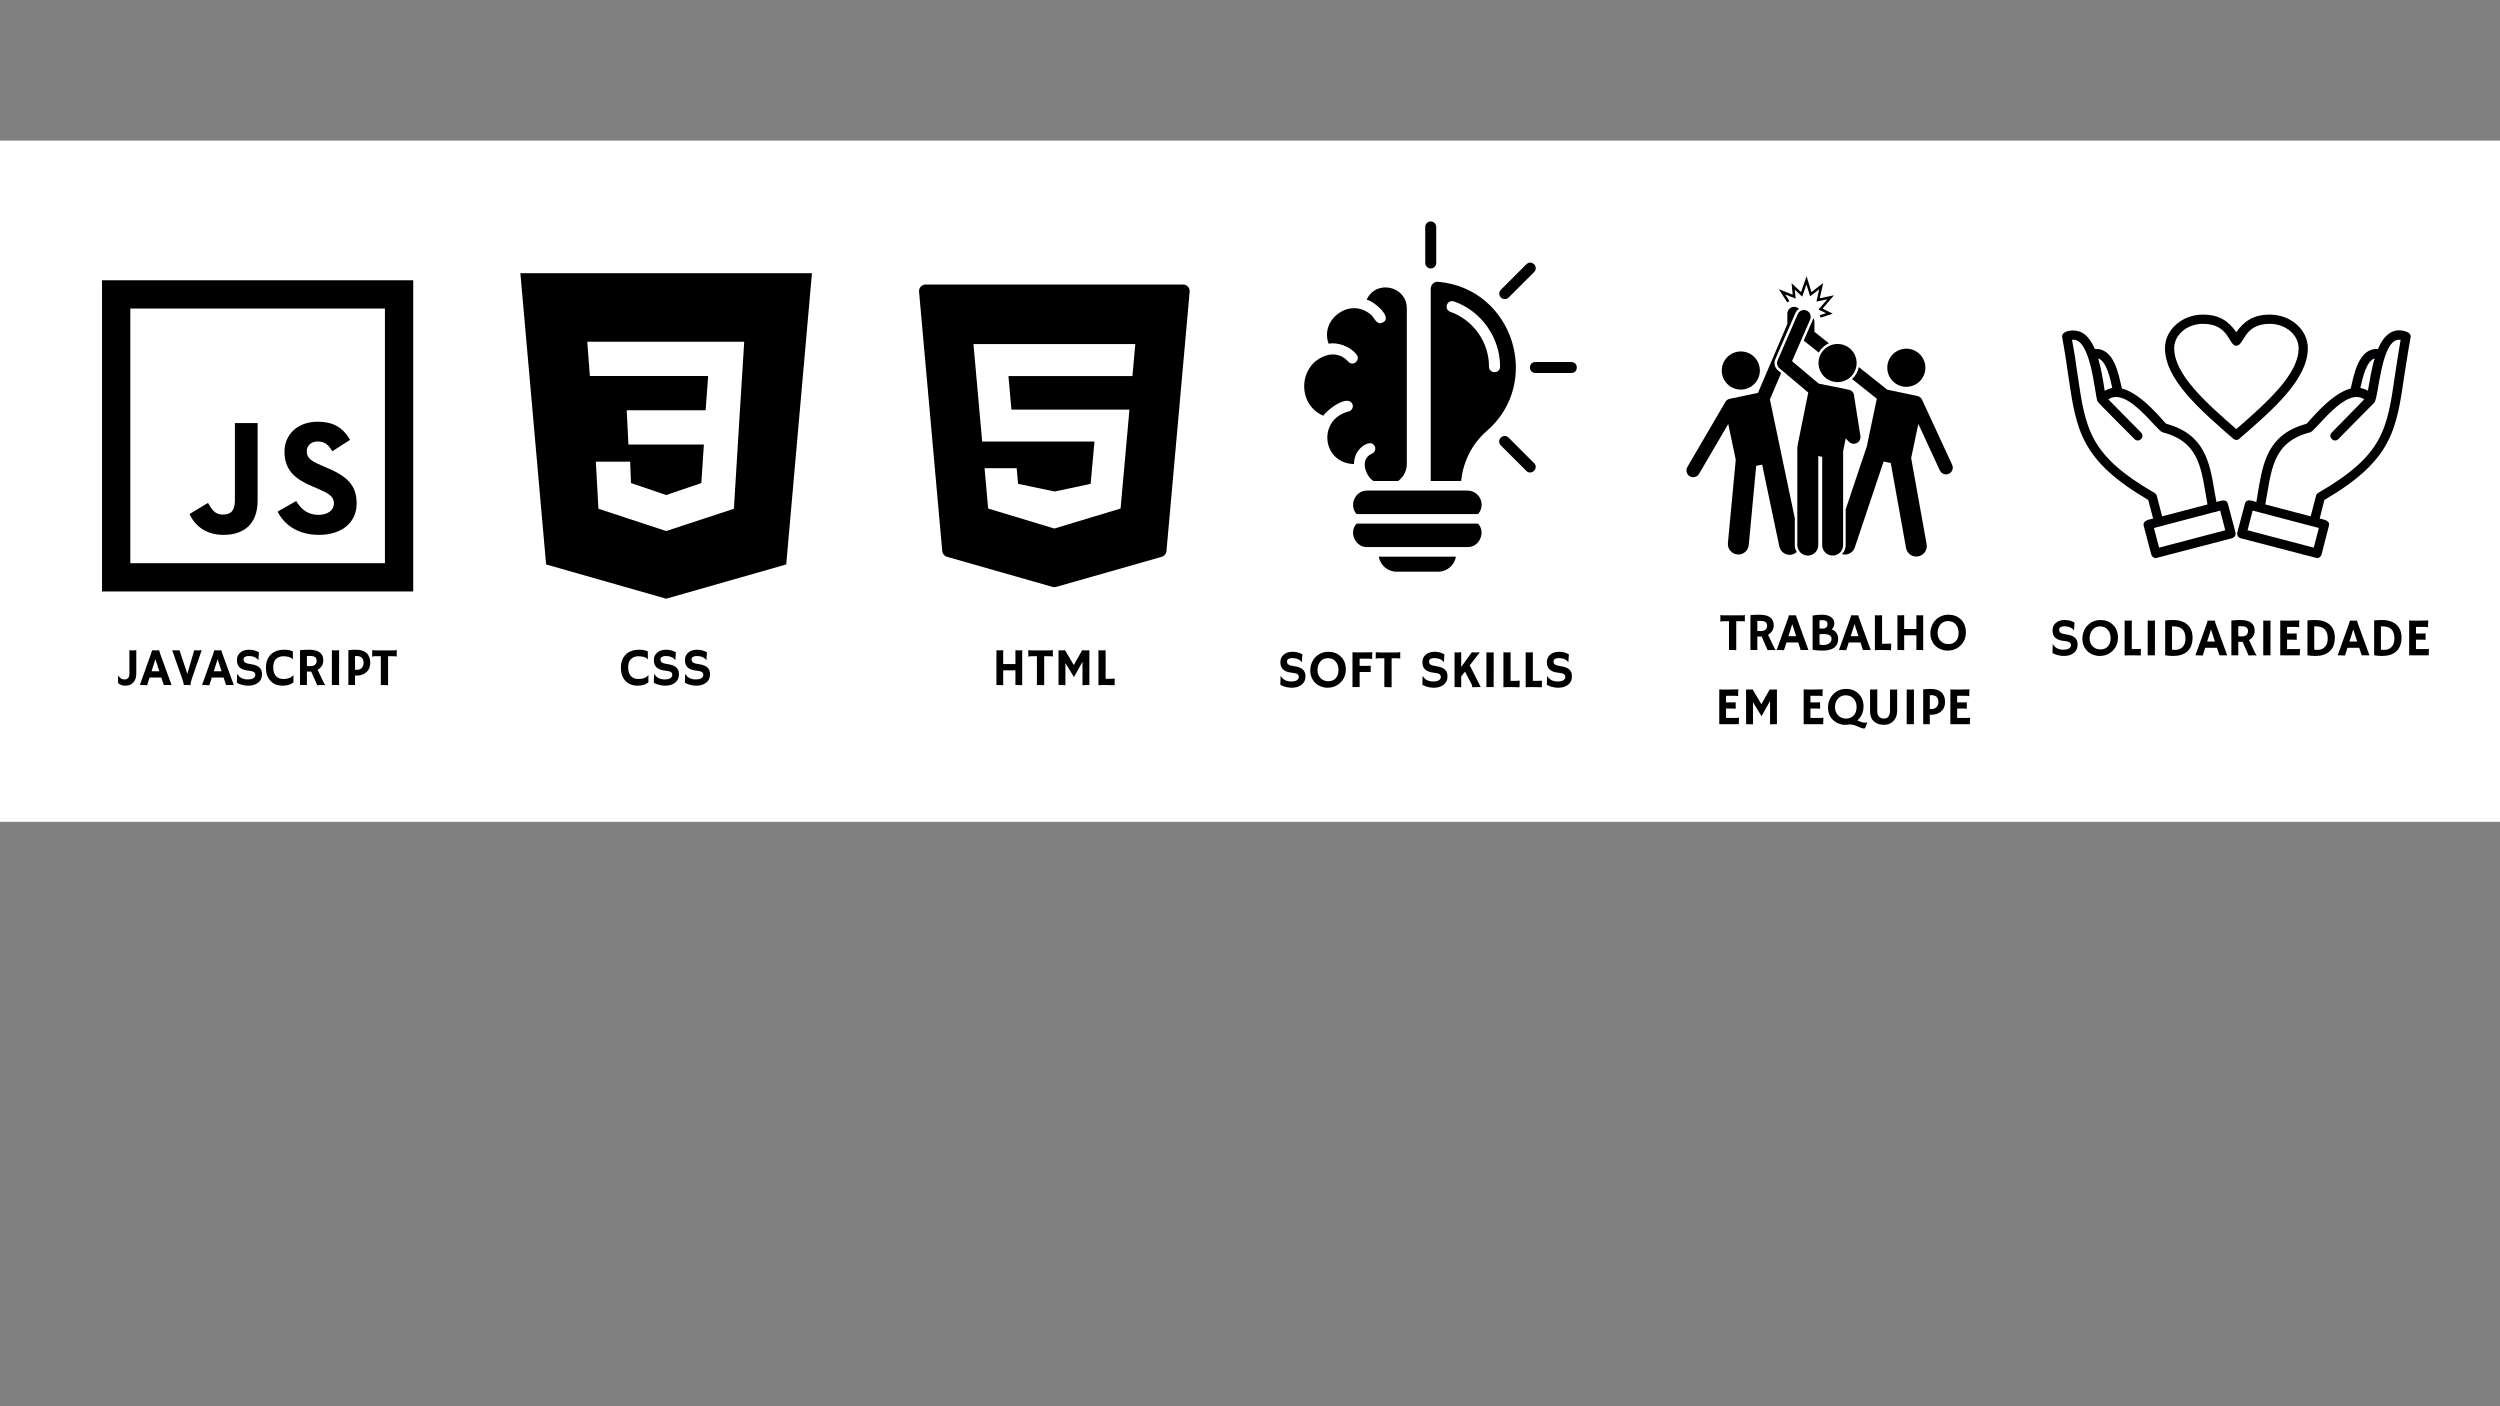 <svg xmlns="http://www.w3.org/2000/svg" xmlns:xlink="http://www.w3.org/1999/xlink" width="1920" zoomAndPan="magnify" viewBox="0 0 1440 810" height="1080" preserveAspectRatio="xMidYMid meet" version="1.0"><rect x="0" y="0" width="1440" height="810" fill="#808080" stroke="none"/><defs><g/><clipPath id="61cc9e4389"><path d="M 0 81 L 1440 81 L 1440 473.352 L 0 473.352 Z M 0 81 " clip-rule="nonzero"/></clipPath><clipPath id="5f4cc6d9fa"><path d="M 751 127.539 L 909 127.539 L 909 329.289 L 751 329.289 Z M 751 127.539 " clip-rule="nonzero"/></clipPath><clipPath id="ac3b3da95c"><path d="M 1024 159.098 L 1057 159.098 L 1057 183 L 1024 183 Z M 1024 159.098 " clip-rule="nonzero"/></clipPath><clipPath id="6e27446170"><path d="M 1187.059 181.215 L 1388.809 181.215 L 1388.809 321.465 L 1187.059 321.465 Z M 1187.059 181.215 " clip-rule="nonzero"/></clipPath><clipPath id="782fa33a72"><path d="M 529.117 163.668 L 685.117 163.668 L 685.117 338.418 L 529.117 338.418 Z M 529.117 163.668 " clip-rule="nonzero"/></clipPath><clipPath id="bdaead1e5a"><path d="M 299.711 157.352 L 467.711 157.352 L 467.711 344.852 L 299.711 344.852 Z M 299.711 157.352 " clip-rule="nonzero"/></clipPath><clipPath id="ebf1a5e7b9"><path d="M 58.762 161.434 L 238.012 161.434 L 238.012 340.684 L 58.762 340.684 Z M 58.762 161.434 " clip-rule="nonzero"/></clipPath></defs><g clip-path="url(#61cc9e4389)"><path fill="#ffffff" d="M 0 81 L 1440.66 81 L 1440.66 473.352 L 0 473.352 Z M 0 81 " fill-opacity="1" fill-rule="nonzero"/></g><g clip-path="url(#5f4cc6d9fa)"><path fill="#000000" d="M 853.426 290.719 C 853.426 292.773 852.676 294.672 851.367 296.098 L 781.395 296.098 C 776.762 291.113 780.602 282.41 787.488 282.566 C 787.488 282.566 845.273 282.566 845.273 282.566 C 849.785 282.566 853.426 286.207 853.426 290.719 Z M 781.395 301.594 C 776.762 306.578 780.602 315.281 787.488 315.125 L 845.273 315.125 C 852.16 315.281 856 306.539 851.328 301.594 Z M 804.387 329.285 L 828.414 329.285 C 833.559 329.285 837.793 325.527 838.625 320.625 L 794.176 320.625 C 795.008 325.527 799.242 329.285 804.387 329.285 Z M 856.355 248.273 C 847.887 255.629 842.699 265.992 841.633 277.07 L 824.098 277.07 L 824.098 166.309 C 824.098 163.973 826.078 162.113 828.414 162.312 C 871.711 166.148 888.613 220.461 856.355 248.273 Z M 864.035 211.246 C 864.152 194.633 853.23 179.047 837.477 173.625 C 835.855 173.031 833.992 173.902 833.438 175.562 C 832.844 177.227 833.676 179.004 835.34 179.598 C 848.559 184.148 857.781 197.242 857.66 211.246 C 857.742 215.398 863.996 215.398 864.035 211.246 Z M 783.492 258.238 C 785.547 256.105 790.219 253.336 791.961 257.25 C 792.594 258.875 791.762 260.73 790.102 261.363 C 782.977 264.609 786.656 274.223 791.09 277.07 L 805.297 277.07 C 808.348 274.855 810.324 271.293 810.324 267.258 L 810.324 177.582 C 810.246 164.645 792.516 160.848 787.211 172.598 C 791.484 173.43 804.109 184.188 795.047 186.207 C 792.039 186.086 791.367 182.09 788.992 180.746 C 777.078 171.332 760.137 184.227 765.285 197.953 C 770.668 196.965 777.75 199.617 781.352 204.164 C 783.133 206.102 781.512 209.465 778.938 209.387 C 778.027 209.387 777.156 208.992 776.523 208.238 C 775.691 207.25 773.832 205.43 770.902 204.598 C 768.848 203.926 765.996 204.086 764.332 204.641 C 747.91 209.426 746.562 232.766 762.234 239.449 C 764.375 236.008 776.879 226.477 779.137 233.16 C 779.57 234.863 778.504 236.602 776.84 236.996 C 758.793 241.469 761.285 266.785 779.887 267.301 C 779.93 264.215 780.918 260.812 783.492 258.238 Z M 866.727 172.281 C 867.559 172.281 868.348 171.965 868.98 171.371 L 883.664 156.695 C 886.555 153.688 882.16 149.297 879.191 152.227 C 879.191 152.227 864.508 166.902 864.508 166.902 C 862.449 168.762 863.996 172.359 866.727 172.281 Z M 905.117 208.516 L 884.379 208.516 C 880.184 208.594 880.223 214.805 884.379 214.844 L 905.117 214.844 C 909.312 214.805 909.273 208.594 905.117 208.516 Z M 868.941 252.07 C 865.934 249.18 861.539 253.574 864.469 256.539 L 879.152 271.215 C 882.121 274.141 886.555 269.672 883.625 266.746 C 883.625 266.707 868.941 252.07 868.941 252.07 Z M 824.098 154.637 C 825.84 154.637 827.266 153.215 827.266 151.473 L 827.266 130.707 C 827.266 128.965 825.84 127.539 824.098 127.539 C 822.355 127.539 820.934 128.965 820.934 130.707 L 820.934 151.434 C 820.934 153.215 822.355 154.637 824.098 154.637 Z M 824.098 154.637 " fill-opacity="1" fill-rule="nonzero"/></g><path fill="#000000" d="M 1013.672 213 C 1013.699 213.719 1013.656 214.438 1013.543 215.148 C 1013.43 215.859 1013.25 216.555 1013 217.23 C 1012.75 217.91 1012.438 218.555 1012.059 219.168 C 1011.68 219.785 1011.246 220.355 1010.758 220.887 C 1010.27 221.414 1009.73 221.891 1009.148 222.312 C 1008.566 222.738 1007.945 223.102 1007.293 223.402 C 1006.637 223.703 1005.961 223.938 1005.258 224.105 C 1004.559 224.273 1003.848 224.371 1003.129 224.398 C 1002.406 224.426 1001.691 224.383 1000.98 224.27 C 1000.27 224.156 999.574 223.973 998.898 223.723 C 998.223 223.473 997.578 223.156 996.965 222.781 C 996.352 222.402 995.781 221.969 995.25 221.477 C 994.723 220.988 994.246 220.449 993.824 219.867 C 993.402 219.281 993.039 218.664 992.738 218.008 C 992.438 217.352 992.203 216.672 992.035 215.973 C 991.867 215.27 991.77 214.559 991.742 213.84 C 991.715 213.117 991.758 212.398 991.871 211.688 C 991.984 210.977 992.168 210.281 992.418 209.605 C 992.668 208.93 992.98 208.281 993.359 207.668 C 993.734 207.055 994.168 206.48 994.66 205.953 C 995.148 205.422 995.684 204.945 996.27 204.523 C 996.852 204.098 997.469 203.738 998.125 203.434 C 998.781 203.133 999.457 202.898 1000.16 202.73 C 1000.859 202.562 1001.57 202.465 1002.289 202.438 C 1003.008 202.41 1003.727 202.453 1004.438 202.566 C 1005.148 202.684 1005.84 202.863 1006.516 203.113 C 1007.191 203.363 1007.84 203.68 1008.453 204.055 C 1009.066 204.434 1009.637 204.867 1010.164 205.359 C 1010.695 205.848 1011.168 206.387 1011.594 206.969 C 1012.016 207.555 1012.379 208.172 1012.68 208.828 C 1012.98 209.484 1013.215 210.164 1013.383 210.863 C 1013.547 211.566 1013.645 212.277 1013.672 213 Z M 1013.672 213 " fill-opacity="1" fill-rule="nonzero"/><path fill="#000000" d="M 1033.797 298.477 L 1026.102 261.816 C 1026.086 261.691 1026.066 261.562 1026.039 261.438 L 1019.457 230.078 L 1025.945 214.871 L 1024.023 213.254 C 1022.219 211.734 1021.613 209.16 1022.555 206.996 L 1034.152 180.332 C 1034.594 179.324 1035.316 178.5 1036.211 177.938 C 1035.5 177.203 1034.508 176.742 1033.406 176.742 C 1031.25 176.742 1029.504 178.492 1029.504 180.648 L 1029.504 186.652 L 1012.59 226.285 L 996.277 229.719 C 995.062 229.973 994.117 230.785 993.633 231.828 L 971.922 268.992 C 970.832 270.855 971.457 273.25 973.316 274.34 C 973.938 274.699 974.613 274.875 975.285 274.875 C 976.625 274.875 977.93 274.18 978.656 272.938 L 995.461 244.176 L 999.789 264.789 L 995.277 312.793 C 994.965 316.113 997.402 319.055 1000.719 319.367 C 1004.031 319.68 1006.973 317.242 1007.285 313.922 L 1011.566 268.34 L 1014.996 267.617 L 1024.898 314.789 C 1025.586 318.051 1028.781 320.141 1032.039 319.453 C 1033.172 319.215 1034.156 318.668 1034.938 317.926 C 1034.219 316.777 1033.797 315.422 1033.797 313.965 Z M 1033.797 298.477 " fill-opacity="1" fill-rule="nonzero"/><path fill="#000000" d="M 1038.953 196.203 L 1047.59 203.066 C 1048.914 200.699 1050.969 198.824 1053.426 197.73 L 1045.121 191.129 L 1045.121 185.488 C 1045.121 184.637 1044.844 183.848 1044.383 183.207 C 1044.316 183.684 1044.191 184.16 1043.992 184.621 Z M 1038.953 196.203 " fill-opacity="1" fill-rule="nonzero"/><path fill="#000000" d="M 1108.332 207.98 C 1108.582 208.656 1108.766 209.352 1108.879 210.062 C 1108.996 210.773 1109.039 211.492 1109.012 212.211 C 1108.988 212.934 1108.891 213.645 1108.727 214.348 C 1108.559 215.047 1108.324 215.727 1108.027 216.383 C 1107.727 217.039 1107.367 217.66 1106.945 218.246 C 1106.523 218.828 1106.047 219.367 1105.52 219.859 C 1104.992 220.352 1104.422 220.785 1103.809 221.164 C 1103.195 221.543 1102.551 221.859 1101.875 222.109 C 1101.199 222.363 1100.508 222.543 1099.797 222.66 C 1099.086 222.773 1098.371 222.82 1097.648 222.793 C 1096.93 222.766 1096.219 222.672 1095.52 222.504 C 1094.816 222.336 1094.137 222.105 1093.484 221.805 C 1092.828 221.504 1092.207 221.145 1091.625 220.723 C 1091.039 220.297 1090.504 219.824 1090.012 219.293 C 1089.52 218.766 1089.086 218.195 1088.707 217.582 C 1088.332 216.969 1088.016 216.32 1087.766 215.645 C 1087.512 214.969 1087.328 214.277 1087.215 213.562 C 1087.102 212.852 1087.055 212.137 1087.082 211.414 C 1087.109 210.691 1087.203 209.98 1087.371 209.281 C 1087.535 208.578 1087.77 207.898 1088.07 207.242 C 1088.367 206.586 1088.73 205.965 1089.152 205.383 C 1089.574 204.797 1090.047 204.258 1090.574 203.766 C 1091.102 203.277 1091.672 202.84 1092.285 202.461 C 1092.898 202.082 1093.543 201.77 1094.219 201.516 C 1094.895 201.266 1095.59 201.082 1096.301 200.965 C 1097.012 200.852 1097.727 200.809 1098.445 200.832 C 1099.168 200.859 1099.875 200.957 1100.578 201.121 C 1101.277 201.289 1101.957 201.52 1102.613 201.82 C 1103.266 202.121 1103.887 202.484 1104.473 202.906 C 1105.055 203.328 1105.594 203.805 1106.082 204.332 C 1106.574 204.859 1107.008 205.43 1107.387 206.043 C 1107.766 206.66 1108.078 207.305 1108.332 207.98 Z M 1108.332 207.98 " fill-opacity="1" fill-rule="nonzero"/><path fill="#000000" d="M 1089.082 266.719 L 1097.871 315.617 C 1098.461 318.902 1101.598 321.082 1104.871 320.492 C 1108.148 319.898 1110.328 316.762 1109.738 313.48 L 1100.824 263.871 L 1104.957 244.176 L 1117.355 270.996 C 1118.016 272.422 1119.426 273.262 1120.898 273.262 C 1121.449 273.262 1122.004 273.145 1122.535 272.898 C 1124.492 271.992 1125.344 269.672 1124.438 267.711 L 1107.234 230.504 C 1106.801 229.328 1105.793 228.395 1104.48 228.117 L 1087.035 224.445 L 1070.664 211.434 C 1070.652 211.484 1070.645 211.535 1070.637 211.586 C 1070.094 214.258 1068.703 216.586 1066.785 218.324 L 1081.051 229.664 L 1075.289 257.098 L 1063.102 293.43 L 1063.102 313.965 C 1063.102 315.984 1062.301 317.816 1061 319.168 C 1061.562 319.336 1062.133 319.422 1062.695 319.422 C 1065.191 319.422 1067.52 317.84 1068.359 315.34 L 1084.957 265.848 Z M 1089.082 266.719 " fill-opacity="1" fill-rule="nonzero"/><path fill="#000000" d="M 1061.641 259.879 L 1063.133 252.496 L 1064.887 254.383 C 1065.645 255.195 1066.684 255.629 1067.746 255.629 C 1068.324 255.629 1068.906 255.5 1069.449 255.234 C 1070.996 254.48 1071.863 252.809 1071.598 251.109 L 1067.973 228.188 C 1067.977 226.422 1066.742 224.844 1064.953 224.48 L 1047.566 220.957 L 1032.215 208.031 L 1042.648 184.039 C 1043.508 182.059 1042.605 179.758 1040.629 178.895 C 1038.656 178.035 1036.355 178.938 1035.496 180.918 L 1023.898 207.582 C 1023.207 209.168 1023.641 211.02 1024.965 212.133 L 1041.555 226.102 L 1035.426 256.422 C 1035.387 256.605 1035.367 256.785 1035.359 256.969 C 1035.297 257.312 1035.262 257.668 1035.262 258.027 L 1035.262 313.965 C 1035.262 317.301 1037.961 320.004 1041.289 320.004 C 1044.621 320.004 1047.32 317.301 1047.32 313.965 L 1047.32 262.684 L 1049.582 263.141 L 1049.582 313.965 C 1049.582 317.301 1052.281 320.004 1055.609 320.004 C 1058.941 320.004 1061.641 317.301 1061.641 313.965 Z M 1061.641 259.879 " fill-opacity="1" fill-rule="nonzero"/><path fill="#000000" d="M 1069.203 211.293 C 1070.402 205.344 1066.566 199.547 1060.625 198.344 C 1054.684 197.141 1048.895 200.984 1047.691 206.934 C 1046.488 212.879 1050.328 218.676 1056.27 219.883 C 1062.211 221.086 1068 217.242 1069.203 211.293 Z M 1069.203 211.293 " fill-opacity="1" fill-rule="nonzero"/><g clip-path="url(#ac3b3da95c)"><path fill="#000000" d="M 1048.199 171.809 L 1050.16 163.027 L 1043.383 168.223 L 1040.586 159.109 L 1037.422 168.246 L 1031.945 163.098 L 1032.598 169.762 L 1024.586 166.539 L 1029.457 174.199 L 1030.691 173.41 L 1028.266 169.598 L 1034.289 172.02 L 1033.781 166.832 L 1038.066 170.859 L 1040.504 163.824 L 1042.605 170.664 L 1047.852 166.641 L 1046.273 173.707 L 1052.488 172.402 L 1047.496 178.27 L 1051.793 180.398 L 1048.195 181.57 L 1048.648 182.965 L 1055.66 180.684 L 1049.828 177.789 L 1056.375 170.09 Z M 1048.199 171.809 " fill-opacity="1" fill-rule="nonzero"/></g><g clip-path="url(#6e27446170)"><path fill="#000002" d="M 1334.605 321.465 L 1290.582 310.023 C 1289.172 309.551 1288.348 308.133 1288.699 306.719 L 1293.055 290.207 C 1293.879 286.902 1297.527 288.555 1299.645 289.145 C 1300 287.258 1300.352 285.367 1300.59 283.48 C 1303.531 266.262 1306.238 250.102 1328.602 244.086 C 1329.66 243.375 1342.609 226.508 1354.027 223.797 C 1355.91 215.539 1358.617 200.324 1369.684 201.031 C 1372.98 193.246 1378.512 187.82 1386.867 191.359 C 1388.047 191.949 1388.754 193.129 1388.516 194.309 C 1386.988 202.562 1385.926 209.879 1384.867 216.484 C 1380.277 247.859 1377.805 265.199 1338.844 287.965 L 1336.137 298.699 C 1338.492 299.289 1342.375 299.758 1341.434 302.945 L 1337.195 319.457 C 1336.844 320.637 1335.781 321.465 1334.605 321.465 Z M 1288.109 253.402 C 1287.523 253.402 1286.934 253.168 1286.344 252.695 C 1267.039 235.945 1247.031 218.488 1247.031 200.559 C 1247.031 189.941 1256.801 181.215 1268.926 181.215 C 1278.457 181.215 1283.754 185.105 1288.109 191.359 C 1292.465 185.105 1297.879 181.215 1307.414 181.215 C 1319.539 181.215 1329.309 189.941 1329.309 200.559 C 1329.309 218.488 1309.297 235.945 1289.875 252.695 C 1289.406 253.168 1288.816 253.402 1288.109 253.402 Z M 1268.926 186.523 C 1259.742 186.523 1252.328 192.891 1252.328 200.559 C 1252.328 215.539 1270.219 231.582 1288.109 247.152 C 1306.004 231.582 1324.012 215.539 1324.012 200.559 C 1324.012 192.891 1316.48 186.523 1307.414 186.523 C 1292.113 186.523 1292.82 199.145 1288.109 199.145 C 1283.52 199.145 1284.227 186.523 1268.926 186.523 Z M 1240.203 298.699 L 1237.379 287.965 C 1198.535 265.199 1195.945 247.859 1191.355 216.484 C 1190.41 209.879 1189.352 202.562 1187.824 194.309 C 1187.117 190.297 1195.121 189.234 1199.242 191.594 C 1202.418 193.363 1204.773 196.785 1206.656 201.031 C 1217.719 200.324 1220.309 215.539 1222.195 223.797 C 1233.73 226.508 1246.559 243.375 1247.738 244.086 C 1269.984 250.102 1272.809 266.262 1275.633 283.48 C 1275.988 285.367 1276.34 287.258 1276.691 289.145 C 1278.93 288.555 1282.461 287.02 1283.285 290.207 L 1287.641 306.719 C 1287.992 308.133 1287.168 309.551 1285.641 310.023 L 1241.734 321.465 C 1240.555 321.465 1239.496 320.637 1239.145 319.457 L 1234.789 302.945 C 1233.965 299.641 1238.086 299.289 1240.203 298.699 Z M 1208.539 206.457 C 1210.422 212.707 1211.363 219.078 1212.305 225.094 C 1213.719 224.27 1215.133 223.797 1216.66 223.441 C 1215.484 218.016 1213.367 207.988 1208.539 206.457 Z M 1275.398 295.043 C 1275.281 295.043 1275.281 295.043 1275.164 295.043 L 1240.676 304.125 L 1243.617 315.449 L 1281.754 305.422 L 1278.812 294.098 Z M 1271.516 290.559 C 1267.984 271.566 1267.863 254.699 1245.734 249.039 C 1242.203 248.211 1225.254 222.5 1214.426 230.047 L 1233.258 249.156 C 1235.73 251.633 1231.965 255.406 1229.492 252.93 C 1227.137 250.453 1208.656 232.172 1208.188 231.227 C 1206.539 227.688 1204.539 194.07 1193.473 195.723 C 1194.887 203.035 1195.828 209.758 1196.652 215.656 C 1201.359 247.621 1203.477 262.133 1241.027 283.953 C 1241.734 284.309 1242.086 284.898 1242.32 285.605 L 1245.383 297.402 Z M 1304.824 290.559 L 1330.957 297.402 L 1334.016 285.605 C 1334.137 284.898 1334.605 284.309 1335.195 283.953 C 1372.863 262.133 1374.98 247.621 1379.57 215.656 C 1380.512 209.758 1381.453 203.035 1382.75 195.723 C 1371.332 193.953 1370.273 229.223 1367.566 231.934 L 1346.848 252.93 C 1344.375 255.406 1340.609 251.633 1343.082 249.156 L 1361.797 230.047 C 1351.086 222.5 1334.016 248.211 1330.605 249.039 C 1308.355 254.699 1308.355 271.688 1304.824 290.559 Z M 1359.559 223.441 C 1361.09 223.797 1362.621 224.27 1363.914 225.094 C 1364.977 219.195 1365.918 212.59 1367.801 206.457 C 1362.855 207.988 1360.855 218.016 1359.559 223.441 Z M 1294.586 305.422 L 1332.723 315.449 L 1335.664 304.125 L 1297.527 294.098 Z M 1294.586 305.422 " fill-opacity="1" fill-rule="evenodd"/></g><g clip-path="url(#782fa33a72)"><path fill="#000000" d="M 684.258 165.121 C 683.539 164.336 682.523 163.887 681.457 163.887 L 533.156 163.887 C 532.09 163.887 531.074 164.336 530.355 165.121 C 529.633 165.906 529.281 166.957 529.375 168.016 L 542.734 317.418 C 542.875 318.98 543.965 320.293 545.477 320.727 L 606.25 338.055 C 606.586 338.148 606.934 338.199 607.289 338.199 C 607.641 338.199 607.992 338.148 608.328 338.055 L 669.148 320.727 C 670.66 320.293 671.75 318.98 671.891 317.418 L 685.242 168.016 C 685.332 166.953 684.977 165.906 684.258 165.121 Z M 652.273 216.633 L 580.875 216.633 L 582.57 235.922 L 650.555 235.922 L 645.457 292.914 L 607.285 304.438 L 606.91 304.324 L 569.172 292.91 L 567.117 269.68 L 585.598 269.68 L 586.41 278.699 L 607.496 283.109 L 628.211 278.691 L 630.414 254.305 L 565.727 254.305 L 560.711 198.199 L 653.93 198.199 Z M 652.273 216.633 " fill-opacity="1" fill-rule="nonzero"/></g><g clip-path="url(#bdaead1e5a)"><path fill="#000000" d="M 467.684 157.352 L 452.867 325.117 L 383.711 344.852 L 314.555 325.117 L 299.734 157.352 Z M 343.207 265.906 L 362.965 265.906 L 363.449 278.242 L 383.711 285.141 L 403.969 278.242 L 405.438 256.035 L 361.98 256.035 L 360.98 236.301 L 406.441 236.301 L 407.906 216.562 L 339.754 216.562 L 338.266 196.824 L 428.668 196.824 L 426.199 236.301 L 422.727 293.043 L 383.711 305.879 L 344.691 293.043 Z M 343.207 265.906 " fill-opacity="1" fill-rule="evenodd"/></g><g clip-path="url(#ebf1a5e7b9)"><path fill="#000000" d="M 58.762 161.434 L 58.762 340.684 L 238.012 340.684 L 238.012 161.434 Z M 75.059 177.727 L 221.715 177.727 L 221.715 324.387 L 75.059 324.387 Z M 182.969 242.91 C 171.355 242.91 163.855 250.34 163.855 260.176 C 163.855 270.855 170.117 275.965 179.562 279.988 L 182.824 281.387 C 188.789 284.02 192.34 285.555 192.34 290.047 C 192.34 293.832 188.863 296.555 183.445 296.555 C 177.023 296.555 173.371 293.152 170.586 288.582 L 159.91 294.691 C 163.695 302.277 171.59 308.09 183.746 308.09 C 196.133 308.09 205.422 301.668 205.422 289.902 C 205.422 278.91 199.148 274.027 187.996 269.309 L 184.75 267.91 C 179.102 265.434 176.695 263.809 176.695 259.938 C 176.695 256.758 179.098 254.289 182.969 254.289 C 186.766 254.289 189.152 255.91 191.402 259.938 L 201.633 253.363 C 197.301 245.777 191.328 242.91 182.969 242.91 Z M 135.305 243.688 L 135.305 288.199 C 135.305 294.699 132.516 296.395 128.258 296.395 C 123.766 296.395 121.836 293.305 119.82 289.664 L 109.145 296.094 C 112.238 302.676 118.344 308.09 128.797 308.09 C 140.406 308.09 148.387 301.891 148.387 288.344 L 148.387 243.688 Z M 135.305 243.688 " fill-opacity="1" fill-rule="nonzero"/></g><g fill="#000000" fill-opacity="1"><g transform="translate(990.296, 374.381)"><g><path d="M 9.781 0.094 C 9.301 0.031 8.066 0 6.078 0 L 5.594 0 L 5.594 -16.578 L 2.625 -16.578 C 1.738 -16.578 1.219 -16.531 1.062 -16.438 C 0.906 -16.352 0.781 -16.273 0.688 -16.203 L 0.641 -16.219 L 0.641 -20.062 L 0.688 -20.109 C 1.02 -19.992 1.91 -19.938 3.359 -19.938 L 12.766 -19.938 C 13.641 -19.938 14.156 -19.977 14.312 -20.062 C 14.477 -20.156 14.602 -20.238 14.688 -20.312 L 14.734 -20.297 L 14.734 -16.469 L 14.688 -16.422 C 14.363 -16.523 13.473 -16.578 12.016 -16.578 L 9.781 -16.578 Z M 9.781 0.094 "/></g></g></g><g fill="#000000" fill-opacity="1"><g transform="translate(1005.672, 374.381)"><g><path d="M 9.031 -7.75 C 8.727 -7.727 8.406 -7.719 8.062 -7.719 C 7.727 -7.719 7.223 -7.742 6.547 -7.797 L 6.547 0 L 2.578 0 L 2.578 -20.047 C 3.973 -20.223 5.691 -20.312 7.734 -20.312 C 10.516 -20.312 12.586 -19.797 13.953 -18.766 C 15.316 -17.742 16 -16.164 16 -14.031 C 16 -12.375 15.375 -10.957 14.125 -9.781 C 13.707 -9.395 13.238 -9.062 12.719 -8.781 L 15.766 -2.344 C 16.367 -1.008 16.832 -0.219 17.156 0.031 L 17.078 0.109 C 16.109 -0.055 14.582 -0.051 12.5 0.125 Z M 8.016 -16.781 C 7.504 -16.781 7.016 -16.754 6.547 -16.703 L 6.547 -10.969 C 7.035 -10.906 7.609 -10.875 8.266 -10.875 C 8.93 -10.875 9.488 -10.93 9.938 -11.047 C 10.383 -11.16 10.773 -11.336 11.109 -11.578 C 11.816 -12.109 12.172 -12.898 12.172 -13.953 C 12.172 -15.016 11.801 -15.758 11.062 -16.188 C 10.375 -16.582 9.359 -16.781 8.016 -16.781 Z M 8.016 -16.781 "/></g></g></g><g fill="#000000" fill-opacity="1"><g transform="translate(1023.55, 374.381)"><g><path d="M 4.031 0.125 C 3.176 0.039 2.172 0 1.016 0 L -0.172 0 L 6.359 -18.281 C 6.648 -19.094 6.797 -19.566 6.797 -19.703 C 6.797 -19.836 6.789 -19.922 6.781 -19.953 L 6.797 -19.984 C 7.441 -19.953 8.129 -19.938 8.859 -19.938 C 9.461 -19.938 10.18 -19.945 11.016 -19.969 L 11.031 -19.938 C 11.008 -19.895 11 -19.844 11 -19.781 C 11 -19.582 11.148 -19.078 11.453 -18.266 L 18.109 0.047 C 17.91 0.035 17.676 0.031 17.406 0.031 C 17.406 0.031 17.145 0.02 16.625 0 C 16.375 0 16.148 0 15.953 0 L 13.625 0 L 12.219 -4.312 L 5.438 -4.312 Z M 11.047 -7.922 L 8.781 -14.891 L 6.578 -7.922 Z M 11.047 -7.922 "/></g></g></g><g fill="#000000" fill-opacity="1"><g transform="translate(1041.489, 374.381)"><g><path d="M 15.172 -1.453 C 14.441 -0.867 13.488 -0.414 12.312 -0.094 C 11.145 0.219 9.707 0.375 8 0.375 C 6.301 0.375 4.492 0.219 2.578 -0.094 L 2.578 -19.844 C 4.516 -20.156 6.195 -20.312 7.625 -20.312 C 9.051 -20.312 10.219 -20.176 11.125 -19.906 C 12.039 -19.633 12.789 -19.27 13.375 -18.812 C 14.508 -17.926 15.078 -16.773 15.078 -15.359 C 15.078 -13.941 14.562 -12.77 13.531 -11.844 C 14.75 -11.469 15.695 -10.75 16.375 -9.688 C 16.977 -8.738 17.281 -7.688 17.281 -6.531 C 17.281 -5.375 17.113 -4.383 16.781 -3.562 C 16.445 -2.75 15.91 -2.047 15.172 -1.453 Z M 6.547 -12.391 C 6.973 -12.328 7.5 -12.297 8.125 -12.297 C 8.75 -12.297 9.266 -12.375 9.672 -12.531 C 10.078 -12.695 10.391 -12.906 10.609 -13.156 C 10.973 -13.57 11.156 -14.145 11.156 -14.875 C 11.156 -16.406 10.254 -17.172 8.453 -17.172 C 7.691 -17.172 7.055 -17.141 6.547 -17.078 Z M 8.766 -9.188 C 7.93 -9.188 7.191 -9.133 6.547 -9.031 L 6.547 -3.141 C 7.242 -2.953 7.977 -2.859 8.75 -2.859 C 9.52 -2.859 10.195 -2.953 10.781 -3.141 C 11.363 -3.328 11.859 -3.578 12.266 -3.891 C 13.078 -4.555 13.484 -5.398 13.484 -6.422 C 13.484 -8.266 11.91 -9.188 8.766 -9.188 Z M 8.766 -9.188 "/></g></g></g><g fill="#000000" fill-opacity="1"><g transform="translate(1059.427, 374.381)"><g><path d="M 4.031 0.125 C 3.176 0.039 2.172 0 1.016 0 L -0.172 0 L 6.359 -18.281 C 6.648 -19.094 6.797 -19.566 6.797 -19.703 C 6.797 -19.836 6.789 -19.922 6.781 -19.953 L 6.797 -19.984 C 7.441 -19.953 8.129 -19.938 8.859 -19.938 C 9.461 -19.938 10.18 -19.945 11.016 -19.969 L 11.031 -19.938 C 11.008 -19.895 11 -19.844 11 -19.781 C 11 -19.582 11.148 -19.078 11.453 -18.266 L 18.109 0.047 C 17.91 0.035 17.676 0.031 17.406 0.031 C 17.406 0.031 17.145 0.02 16.625 0 C 16.375 0 16.148 0 15.953 0 L 13.625 0 L 12.219 -4.312 L 5.438 -4.312 Z M 11.047 -7.922 L 8.781 -14.891 L 6.578 -7.922 Z M 11.047 -7.922 "/></g></g></g><g fill="#000000" fill-opacity="1"><g transform="translate(1077.365, 374.381)"><g><path d="M 5.5 0 C 4.031 0 3.055 0.031 2.578 0.094 L 2.578 -20.031 C 2.816 -19.969 3.312 -19.938 4.062 -19.938 C 4.82 -19.938 5.703 -19.957 6.703 -20 L 6.703 -3.594 L 9.797 -3.594 C 10.703 -3.594 11.426 -3.625 11.969 -3.688 C 11.895 -1.352 11.859 -0.141 11.859 -0.047 L 11.859 0.109 C 10.879 0.035 9.234 0 6.922 0 Z M 5.5 0 "/></g></g></g><g fill="#000000" fill-opacity="1"><g transform="translate(1090.178, 374.381)"><g><path d="M 6.625 0.094 C 5.664 0.031 4.523 0 3.203 0 L 2.734 0 L 2.734 -20.016 C 3.348 -19.961 3.785 -19.938 4.047 -19.938 L 4.656 -19.938 C 5.445 -19.938 6.102 -19.977 6.625 -20.062 L 6.625 -12.062 L 13.672 -12.062 L 13.672 -20.016 C 14.504 -19.961 15.312 -19.938 16.094 -19.938 C 16.875 -19.938 17.367 -19.977 17.578 -20.062 L 17.578 0.094 C 17.086 0.031 16.133 0 14.719 0 L 13.672 0 L 13.672 -8.469 L 6.625 -8.469 Z M 6.625 0.094 "/></g></g></g><g fill="#000000" fill-opacity="1"><g transform="translate(1110.619, 374.381)"><g><path d="M 4.203 -2.359 C 3.297 -3.234 2.582 -4.281 2.062 -5.5 C 1.539 -6.719 1.281 -8.051 1.281 -9.5 C 1.281 -10.957 1.523 -12.336 2.016 -13.641 C 2.504 -14.941 3.203 -16.086 4.109 -17.078 C 5.016 -18.066 6.113 -18.852 7.406 -19.438 C 8.695 -20.02 10.141 -20.312 11.734 -20.312 C 14.492 -20.312 16.816 -19.441 18.703 -17.703 C 20.723 -15.848 21.734 -13.336 21.734 -10.172 C 21.734 -7.117 20.695 -4.578 18.625 -2.547 C 17.344 -1.297 15.816 -0.438 14.047 0.031 C 13.18 0.258 12.164 0.375 11 0.375 C 9.832 0.375 8.633 0.133 7.406 -0.344 C 6.188 -0.82 5.117 -1.492 4.203 -2.359 Z M 5.438 -9.719 C 5.438 -8.789 5.594 -7.938 5.906 -7.156 C 6.219 -6.375 6.648 -5.703 7.203 -5.141 C 8.367 -3.961 9.867 -3.375 11.703 -3.375 C 13.453 -3.375 14.859 -3.938 15.922 -5.062 C 17.004 -6.238 17.547 -7.832 17.547 -9.844 C 17.547 -11.75 17.031 -13.336 16 -14.609 C 14.883 -15.961 13.363 -16.641 11.438 -16.641 C 9.57 -16.641 8.086 -15.953 6.984 -14.578 C 5.953 -13.285 5.438 -11.664 5.438 -9.719 Z M 5.438 -9.719 "/></g></g></g><g fill="#000000" fill-opacity="1"><g transform="translate(987.718, 417.131)"><g><path d="M 12.609 -3.594 C 13.223 -3.594 13.648 -3.656 13.891 -3.781 L 13.953 -3.766 L 13.812 0 L 2.578 0 L 2.578 -20.047 C 2.848 -20.023 3.148 -20.008 3.484 -20 L 4.531 -19.969 C 5.227 -19.945 5.988 -19.938 6.812 -19.938 C 9.094 -19.938 11.352 -19.977 13.594 -20.062 C 13.488 -19.176 13.438 -18 13.438 -16.531 C 13.438 -16.375 13.445 -16.254 13.469 -16.172 L 13.438 -16.125 C 12.914 -16.281 12.176 -16.359 11.219 -16.359 L 6.484 -16.359 L 6.484 -12.531 L 10.047 -12.531 C 11.141 -12.531 11.797 -12.562 12.016 -12.625 L 12.062 -8.922 C 11.582 -8.973 10.961 -9 10.203 -9 L 6.484 -9 L 6.484 -3.594 Z M 12.609 -3.594 "/></g></g></g><g fill="#000000" fill-opacity="1"><g transform="translate(1003.094, 417.131)"><g><path d="M 6.625 0.094 C 6.145 0.031 5.223 0 3.859 0 L 2.656 0 L 2.656 -20 C 3.289 -19.957 3.992 -19.938 4.766 -19.938 C 5.535 -19.938 6.082 -19.977 6.406 -20.062 L 11.438 -11.5 L 16.281 -20.062 C 16.602 -19.977 17.211 -19.938 18.109 -19.938 C 19.004 -19.938 19.773 -19.957 20.422 -20 L 20.422 0 L 19.219 0 C 17.852 0 16.93 0.031 16.453 0.094 L 16.453 -13.344 L 11.547 -4.578 L 6.625 -12.641 Z M 6.625 0.094 "/></g></g></g><g fill="#000000" fill-opacity="1"><g transform="translate(1026.157, 417.131)"><g/></g></g><g fill="#000000" fill-opacity="1"><g transform="translate(1036.333, 417.131)"><g><path d="M 12.609 -3.594 C 13.223 -3.594 13.648 -3.656 13.891 -3.781 L 13.953 -3.766 L 13.812 0 L 2.578 0 L 2.578 -20.047 C 2.848 -20.023 3.148 -20.008 3.484 -20 L 4.531 -19.969 C 5.227 -19.945 5.988 -19.938 6.812 -19.938 C 9.094 -19.938 11.352 -19.977 13.594 -20.062 C 13.488 -19.176 13.438 -18 13.438 -16.531 C 13.438 -16.375 13.445 -16.254 13.469 -16.172 L 13.438 -16.125 C 12.914 -16.281 12.176 -16.359 11.219 -16.359 L 6.484 -16.359 L 6.484 -12.531 L 10.047 -12.531 C 11.141 -12.531 11.797 -12.562 12.016 -12.625 L 12.062 -8.922 C 11.582 -8.973 10.961 -9 10.203 -9 L 6.484 -9 L 6.484 -3.594 Z M 12.609 -3.594 "/></g></g></g><g fill="#000000" fill-opacity="1"><g transform="translate(1051.708, 417.131)"><g><path d="M 13.766 0.094 C 12.922 0.281 11.945 0.375 10.844 0.375 C 9.75 0.375 8.586 0.133 7.359 -0.344 C 6.141 -0.82 5.078 -1.5 4.172 -2.375 C 2.211 -4.238 1.234 -6.629 1.234 -9.547 C 1.234 -12.504 2.18 -15.016 4.078 -17.078 C 6.078 -19.234 8.625 -20.312 11.719 -20.312 C 14.539 -20.312 16.879 -19.422 18.734 -17.641 C 20.703 -15.742 21.688 -13.254 21.688 -10.172 C 21.688 -7.703 20.988 -5.547 19.594 -3.703 C 19.156 -3.117 18.664 -2.598 18.125 -2.141 C 18.488 -2.047 18.922 -1.883 19.422 -1.656 C 20.516 -1.145 21.547 -0.879 22.516 -0.859 L 22.812 -0.859 C 23.332 -0.859 23.68 -0.926 23.859 -1.062 L 23.906 -1.016 L 22.766 1.844 C 22.629 2.27 22.367 2.484 21.984 2.484 C 21.41 2.484 20.828 2.363 20.234 2.125 C 19.648 1.883 19.125 1.66 18.656 1.453 C 18.188 1.242 17.742 1.055 17.328 0.891 C 16.91 0.734 16.508 0.602 16.125 0.5 C 15.477 0.312 14.691 0.176 13.766 0.094 Z M 5.25 -9.719 C 5.25 -8.789 5.41 -7.926 5.734 -7.125 C 6.055 -6.332 6.504 -5.645 7.078 -5.062 C 8.297 -3.832 9.82 -3.219 11.656 -3.219 C 13.414 -3.219 14.852 -3.812 15.969 -5 C 17.113 -6.227 17.688 -7.844 17.688 -9.844 C 17.688 -11.75 17.148 -13.336 16.078 -14.609 C 14.898 -15.961 13.348 -16.641 11.422 -16.641 C 9.547 -16.641 8.023 -15.953 6.859 -14.578 C 5.785 -13.273 5.25 -11.656 5.25 -9.719 Z M 5.25 -9.719 "/></g></g></g><g fill="#000000" fill-opacity="1"><g transform="translate(1074.712, 417.131)"><g><path d="M 13.938 -20.016 C 14.562 -19.961 15.078 -19.938 15.484 -19.938 L 16.734 -19.938 C 17.148 -19.938 17.586 -19.977 18.047 -20.062 L 18.047 -7.656 C 18.047 -5.195 17.301 -3.223 15.812 -1.734 C 14.406 -0.328 12.641 0.375 10.516 0.375 C 8.18 0.375 6.297 -0.227 4.859 -1.438 C 3.242 -2.801 2.438 -4.758 2.438 -7.312 L 2.438 -20.016 C 3.27 -19.961 4.051 -19.938 4.781 -19.938 C 5.52 -19.938 6.129 -19.977 6.609 -20.062 L 6.609 -7.125 C 6.609 -5.863 6.992 -4.883 7.766 -4.188 C 8.484 -3.539 9.383 -3.219 10.469 -3.219 C 12.062 -3.219 13.125 -4.039 13.656 -5.688 C 13.844 -6.27 13.938 -7 13.938 -7.875 Z M 13.938 -20.016 "/></g></g></g><g fill="#000000" fill-opacity="1"><g transform="translate(1095.213, 417.131)"><g><path d="M 3.047 -20 C 4.047 -19.957 4.648 -19.938 4.859 -19.938 L 5.938 -19.938 C 6.469 -19.938 6.895 -19.977 7.219 -20.062 L 7.203 0 L 3.047 0 Z M 3.047 -20 "/></g></g></g><g fill="#000000" fill-opacity="1"><g transform="translate(1105.463, 417.131)"><g><path d="M 2.297 -20.047 C 3.68 -20.223 5.102 -20.312 6.562 -20.312 C 9.281 -20.312 11.348 -19.672 12.766 -18.391 C 14.18 -17.117 14.891 -15.219 14.891 -12.688 C 14.891 -10.414 14.113 -8.617 12.562 -7.297 C 11.113 -6.055 9.25 -5.438 6.969 -5.438 C 6.707 -5.438 6.422 -5.453 6.109 -5.484 L 6.109 0 L 2.297 0 Z M 7.016 -16.703 C 6.711 -16.703 6.41 -16.691 6.109 -16.672 L 6.109 -8.781 C 6.43 -8.738 6.82 -8.719 7.281 -8.719 C 7.738 -8.719 8.219 -8.816 8.719 -9.016 C 9.219 -9.211 9.641 -9.484 9.984 -9.828 C 10.691 -10.555 11.047 -11.52 11.047 -12.719 C 11.047 -15.375 9.703 -16.703 7.016 -16.703 Z M 7.016 -16.703 "/></g></g></g><g fill="#000000" fill-opacity="1"><g transform="translate(1120.839, 417.131)"><g><path d="M 12.609 -3.594 C 13.223 -3.594 13.648 -3.656 13.891 -3.781 L 13.953 -3.766 L 13.812 0 L 2.578 0 L 2.578 -20.047 C 2.848 -20.023 3.148 -20.008 3.484 -20 L 4.531 -19.969 C 5.227 -19.945 5.988 -19.938 6.812 -19.938 C 9.094 -19.938 11.352 -19.977 13.594 -20.062 C 13.488 -19.176 13.438 -18 13.438 -16.531 C 13.438 -16.375 13.445 -16.254 13.469 -16.172 L 13.438 -16.125 C 12.914 -16.281 12.176 -16.359 11.219 -16.359 L 6.484 -16.359 L 6.484 -12.531 L 10.047 -12.531 C 11.141 -12.531 11.797 -12.562 12.016 -12.625 L 12.062 -8.922 C 11.582 -8.973 10.961 -9 10.203 -9 L 6.484 -9 L 6.484 -3.594 Z M 12.609 -3.594 "/></g></g></g><g fill="#000000" fill-opacity="1"><g transform="translate(1180.295, 377.454)"><g><path d="M 14.625 -18.844 L 14.344 -14.422 L 14.234 -14.406 C 13.492 -15.508 12.234 -16.227 10.453 -16.562 C 9.891 -16.664 9.348 -16.719 8.828 -16.719 C 8.316 -16.719 7.879 -16.672 7.516 -16.578 C 7.148 -16.492 6.836 -16.367 6.578 -16.203 C 6.035 -15.836 5.766 -15.367 5.766 -14.797 C 5.766 -14.035 6.004 -13.461 6.484 -13.078 C 7.078 -12.617 8.066 -12.297 9.453 -12.109 C 10.848 -11.922 11.961 -11.664 12.797 -11.344 C 13.641 -11.031 14.332 -10.629 14.875 -10.141 C 15.895 -9.223 16.406 -7.922 16.406 -6.234 C 16.406 -4.035 15.578 -2.344 13.922 -1.156 C 12.504 -0.133 10.711 0.375 8.547 0.375 C 6.805 0.375 5.086 0.047 3.391 -0.609 C 2.828 -0.828 2.336 -1.082 1.922 -1.375 L 2.078 -6.391 L 2.141 -6.438 C 3.379 -4.289 5.414 -3.219 8.25 -3.219 C 10.258 -3.219 11.586 -3.707 12.234 -4.688 C 12.453 -5.008 12.562 -5.375 12.562 -5.781 C 12.562 -6.188 12.492 -6.52 12.359 -6.781 C 12.234 -7.051 12.023 -7.281 11.734 -7.469 C 11.148 -7.852 10.172 -8.109 8.797 -8.234 C 7.43 -8.359 6.312 -8.602 5.438 -8.969 C 4.57 -9.332 3.879 -9.773 3.359 -10.297 C 2.422 -11.266 1.953 -12.609 1.953 -14.328 C 1.953 -16.109 2.578 -17.547 3.828 -18.641 C 5.098 -19.766 6.805 -20.328 8.953 -20.328 C 11.109 -20.328 13 -19.832 14.625 -18.844 Z M 14.625 -18.844 "/></g></g></g><g fill="#000000" fill-opacity="1"><g transform="translate(1198.187, 377.454)"><g><path d="M 4.203 -2.359 C 3.297 -3.234 2.582 -4.281 2.062 -5.5 C 1.539 -6.719 1.281 -8.055 1.281 -9.516 C 1.281 -10.973 1.523 -12.348 2.016 -13.641 C 2.504 -14.941 3.203 -16.086 4.109 -17.078 C 5.016 -18.066 6.113 -18.852 7.406 -19.438 C 8.695 -20.031 10.145 -20.328 11.75 -20.328 C 14.508 -20.328 16.832 -19.457 18.719 -17.719 C 20.738 -15.852 21.75 -13.344 21.75 -10.188 C 21.75 -7.125 20.707 -4.578 18.625 -2.547 C 17.344 -1.297 15.816 -0.438 14.047 0.031 C 13.18 0.258 12.164 0.375 11 0.375 C 9.832 0.375 8.633 0.133 7.406 -0.344 C 6.188 -0.82 5.117 -1.492 4.203 -2.359 Z M 5.438 -9.719 C 5.438 -8.789 5.594 -7.938 5.906 -7.156 C 6.219 -6.375 6.648 -5.703 7.203 -5.141 C 8.367 -3.961 9.875 -3.375 11.719 -3.375 C 13.469 -3.375 14.867 -3.938 15.922 -5.062 C 17.004 -6.238 17.547 -7.836 17.547 -9.859 C 17.547 -11.754 17.031 -13.336 16 -14.609 C 14.895 -15.973 13.375 -16.656 11.438 -16.656 C 9.57 -16.656 8.086 -15.961 6.984 -14.578 C 5.953 -13.285 5.438 -11.664 5.438 -9.719 Z M 5.438 -9.719 "/></g></g></g><g fill="#000000" fill-opacity="1"><g transform="translate(1221.208, 377.454)"><g><path d="M 5.5 0 C 4.031 0 3.055 0.031 2.578 0.094 L 2.578 -20.047 C 2.816 -19.984 3.312 -19.953 4.062 -19.953 C 4.82 -19.953 5.703 -19.973 6.703 -20.016 L 6.703 -3.594 L 9.812 -3.594 C 10.707 -3.594 11.426 -3.625 11.969 -3.688 C 11.895 -1.352 11.859 -0.141 11.859 -0.047 L 11.859 0.109 C 10.879 0.035 9.238 0 6.938 0 Z M 5.5 0 "/></g></g></g><g fill="#000000" fill-opacity="1"><g transform="translate(1234.031, 377.454)"><g><path d="M 3.047 -20.016 C 4.047 -19.973 4.648 -19.953 4.859 -19.953 L 5.938 -19.953 C 6.469 -19.953 6.895 -19.988 7.219 -20.062 L 7.203 0 L 3.047 0 Z M 3.047 -20.016 "/></g></g></g><g fill="#000000" fill-opacity="1"><g transform="translate(1244.289, 377.454)"><g><path d="M 7.438 0.375 C 5.82 0.375 4.297 0.242 2.859 -0.016 L 2.859 -20.078 C 4.18 -20.242 5.711 -20.328 7.453 -20.328 C 9.203 -20.328 10.785 -20.086 12.203 -19.609 C 13.617 -19.141 14.801 -18.461 15.75 -17.578 C 17.664 -15.816 18.625 -13.352 18.625 -10.188 C 18.625 -6.633 17.555 -3.938 15.422 -2.094 C 13.504 -0.445 10.844 0.375 7.438 0.375 Z M 6.766 -3.281 C 7.41 -3.164 8.055 -3.109 8.703 -3.109 C 9.359 -3.109 10.062 -3.234 10.812 -3.484 C 11.562 -3.742 12.211 -4.145 12.766 -4.688 C 13.941 -5.82 14.531 -7.477 14.531 -9.656 C 14.531 -13.238 13.227 -15.441 10.625 -16.266 C 9.758 -16.535 8.766 -16.672 7.641 -16.672 L 7.234 -16.672 C 7.078 -16.672 6.922 -16.664 6.766 -16.656 Z M 6.766 -3.281 "/></g></g></g><g fill="#000000" fill-opacity="1"><g transform="translate(1264.745, 377.454)"><g><path d="M 4.031 0.125 C 3.176 0.039 2.172 0 1.016 0 L -0.172 0 L 6.359 -18.281 C 6.648 -19.102 6.797 -19.582 6.797 -19.719 C 6.797 -19.852 6.789 -19.938 6.781 -19.969 L 6.797 -20 C 7.441 -19.969 8.129 -19.953 8.859 -19.953 C 9.461 -19.953 10.188 -19.961 11.031 -19.984 L 11.047 -19.953 C 11.023 -19.91 11.016 -19.852 11.016 -19.781 C 11.016 -19.594 11.16 -19.086 11.453 -18.266 L 18.125 0.047 C 17.914 0.035 17.68 0.031 17.422 0.031 C 17.422 0.031 17.16 0.02 16.641 0 C 16.391 0 16.16 0 15.953 0 L 13.641 0 L 12.219 -4.312 L 5.438 -4.312 Z M 11.047 -7.922 L 8.797 -14.891 L 6.578 -7.922 Z M 11.047 -7.922 "/></g></g></g><g fill="#000000" fill-opacity="1"><g transform="translate(1282.697, 377.454)"><g><path d="M 9.031 -7.75 C 8.727 -7.727 8.406 -7.719 8.062 -7.719 C 7.727 -7.719 7.227 -7.742 6.562 -7.797 L 6.562 0 L 2.578 0 L 2.578 -20.047 C 3.984 -20.234 5.703 -20.328 7.734 -20.328 C 10.516 -20.328 12.586 -19.812 13.953 -18.781 C 15.316 -17.758 16 -16.18 16 -14.047 C 16 -12.379 15.375 -10.957 14.125 -9.781 C 13.719 -9.395 13.25 -9.066 12.719 -8.797 L 15.781 -2.344 C 16.375 -1.008 16.832 -0.219 17.156 0.031 L 17.078 0.109 C 16.109 -0.055 14.586 -0.051 12.516 0.125 Z M 8.031 -16.781 C 7.52 -16.781 7.031 -16.754 6.562 -16.703 L 6.562 -10.984 C 7.051 -10.91 7.625 -10.875 8.281 -10.875 C 8.938 -10.875 9.488 -10.93 9.938 -11.047 C 10.395 -11.16 10.785 -11.336 11.109 -11.578 C 11.816 -12.109 12.172 -12.898 12.172 -13.953 C 12.172 -15.016 11.801 -15.766 11.062 -16.203 C 10.375 -16.586 9.363 -16.781 8.031 -16.781 Z M 8.031 -16.781 "/></g></g></g><g fill="#000000" fill-opacity="1"><g transform="translate(1300.589, 377.454)"><g><path d="M 3.047 -20.016 C 4.047 -19.973 4.648 -19.953 4.859 -19.953 L 5.938 -19.953 C 6.469 -19.953 6.895 -19.988 7.219 -20.062 L 7.203 0 L 3.047 0 Z M 3.047 -20.016 "/></g></g></g><g fill="#000000" fill-opacity="1"><g transform="translate(1310.848, 377.454)"><g><path d="M 12.609 -3.594 C 13.234 -3.594 13.664 -3.656 13.906 -3.781 L 13.969 -3.766 L 13.812 0 L 2.578 0 L 2.578 -20.047 C 2.848 -20.035 3.148 -20.023 3.484 -20.016 L 4.531 -19.984 C 5.227 -19.961 5.988 -19.953 6.812 -19.953 C 9.102 -19.953 11.367 -19.988 13.609 -20.062 C 13.492 -19.188 13.438 -18.016 13.438 -16.547 C 13.438 -16.379 13.445 -16.258 13.469 -16.188 L 13.438 -16.141 C 12.914 -16.285 12.176 -16.359 11.219 -16.359 L 6.5 -16.359 L 6.5 -12.547 L 10.047 -12.547 C 11.148 -12.547 11.812 -12.57 12.031 -12.625 L 12.078 -8.922 C 11.598 -8.973 10.977 -9 10.219 -9 L 6.5 -9 L 6.5 -3.594 Z M 12.609 -3.594 "/></g></g></g><g fill="#000000" fill-opacity="1"><g transform="translate(1326.235, 377.454)"><g><path d="M 7.438 0.375 C 5.82 0.375 4.297 0.242 2.859 -0.016 L 2.859 -20.078 C 4.18 -20.242 5.711 -20.328 7.453 -20.328 C 9.203 -20.328 10.785 -20.086 12.203 -19.609 C 13.617 -19.141 14.801 -18.461 15.75 -17.578 C 17.664 -15.816 18.625 -13.352 18.625 -10.188 C 18.625 -6.633 17.555 -3.938 15.422 -2.094 C 13.504 -0.445 10.844 0.375 7.438 0.375 Z M 6.766 -3.281 C 7.41 -3.164 8.055 -3.109 8.703 -3.109 C 9.359 -3.109 10.062 -3.234 10.812 -3.484 C 11.562 -3.742 12.211 -4.145 12.766 -4.688 C 13.941 -5.82 14.531 -7.477 14.531 -9.656 C 14.531 -13.238 13.227 -15.441 10.625 -16.266 C 9.758 -16.535 8.766 -16.672 7.641 -16.672 L 7.234 -16.672 C 7.078 -16.672 6.922 -16.664 6.766 -16.656 Z M 6.766 -3.281 "/></g></g></g><g fill="#000000" fill-opacity="1"><g transform="translate(1346.692, 377.454)"><g><path d="M 4.031 0.125 C 3.176 0.039 2.172 0 1.016 0 L -0.172 0 L 6.359 -18.281 C 6.648 -19.102 6.797 -19.582 6.797 -19.719 C 6.797 -19.852 6.789 -19.938 6.781 -19.969 L 6.797 -20 C 7.441 -19.969 8.129 -19.953 8.859 -19.953 C 9.461 -19.953 10.188 -19.961 11.031 -19.984 L 11.047 -19.953 C 11.023 -19.91 11.016 -19.852 11.016 -19.781 C 11.016 -19.594 11.16 -19.086 11.453 -18.266 L 18.125 0.047 C 17.914 0.035 17.68 0.031 17.422 0.031 C 17.422 0.031 17.16 0.02 16.641 0 C 16.391 0 16.16 0 15.953 0 L 13.641 0 L 12.219 -4.312 L 5.438 -4.312 Z M 11.047 -7.922 L 8.797 -14.891 L 6.578 -7.922 Z M 11.047 -7.922 "/></g></g></g><g fill="#000000" fill-opacity="1"><g transform="translate(1364.644, 377.454)"><g><path d="M 7.438 0.375 C 5.82 0.375 4.297 0.242 2.859 -0.016 L 2.859 -20.078 C 4.18 -20.242 5.711 -20.328 7.453 -20.328 C 9.203 -20.328 10.785 -20.086 12.203 -19.609 C 13.617 -19.141 14.801 -18.461 15.75 -17.578 C 17.664 -15.816 18.625 -13.352 18.625 -10.188 C 18.625 -6.633 17.555 -3.938 15.422 -2.094 C 13.504 -0.445 10.844 0.375 7.438 0.375 Z M 6.766 -3.281 C 7.41 -3.164 8.055 -3.109 8.703 -3.109 C 9.359 -3.109 10.062 -3.234 10.812 -3.484 C 11.562 -3.742 12.211 -4.145 12.766 -4.688 C 13.941 -5.82 14.531 -7.477 14.531 -9.656 C 14.531 -13.238 13.227 -15.441 10.625 -16.266 C 9.758 -16.535 8.766 -16.672 7.641 -16.672 L 7.234 -16.672 C 7.078 -16.672 6.922 -16.664 6.766 -16.656 Z M 6.766 -3.281 "/></g></g></g><g fill="#000000" fill-opacity="1"><g transform="translate(1385.1, 377.454)"><g><path d="M 12.609 -3.594 C 13.234 -3.594 13.664 -3.656 13.906 -3.781 L 13.969 -3.766 L 13.812 0 L 2.578 0 L 2.578 -20.047 C 2.848 -20.035 3.148 -20.023 3.484 -20.016 L 4.531 -19.984 C 5.227 -19.961 5.988 -19.953 6.812 -19.953 C 9.102 -19.953 11.367 -19.988 13.609 -20.062 C 13.492 -19.188 13.438 -18.016 13.438 -16.547 C 13.438 -16.379 13.445 -16.258 13.469 -16.188 L 13.438 -16.141 C 12.914 -16.285 12.176 -16.359 11.219 -16.359 L 6.5 -16.359 L 6.5 -12.547 L 10.047 -12.547 C 11.148 -12.547 11.812 -12.57 12.031 -12.625 L 12.078 -8.922 C 11.598 -8.973 10.977 -9 10.219 -9 L 6.5 -9 L 6.5 -3.594 Z M 12.609 -3.594 "/></g></g></g><g fill="#000000" fill-opacity="1"><g transform="translate(735.542, 395.756)"><g><path d="M 14.625 -18.844 L 14.344 -14.422 L 14.234 -14.406 C 13.492 -15.508 12.234 -16.227 10.453 -16.562 C 9.891 -16.664 9.348 -16.719 8.828 -16.719 C 8.316 -16.719 7.879 -16.672 7.516 -16.578 C 7.148 -16.492 6.836 -16.367 6.578 -16.203 C 6.035 -15.836 5.766 -15.367 5.766 -14.797 C 5.766 -14.035 6.004 -13.461 6.484 -13.078 C 7.078 -12.617 8.066 -12.297 9.453 -12.109 C 10.848 -11.922 11.961 -11.664 12.797 -11.344 C 13.641 -11.031 14.332 -10.629 14.875 -10.141 C 15.895 -9.223 16.406 -7.922 16.406 -6.234 C 16.406 -4.035 15.578 -2.344 13.922 -1.156 C 12.504 -0.133 10.711 0.375 8.547 0.375 C 6.805 0.375 5.086 0.047 3.391 -0.609 C 2.828 -0.828 2.336 -1.082 1.922 -1.375 L 2.078 -6.391 L 2.141 -6.438 C 3.379 -4.289 5.414 -3.219 8.25 -3.219 C 10.258 -3.219 11.586 -3.707 12.234 -4.688 C 12.453 -5.008 12.562 -5.375 12.562 -5.781 C 12.562 -6.188 12.492 -6.52 12.359 -6.781 C 12.234 -7.051 12.023 -7.281 11.734 -7.469 C 11.148 -7.852 10.172 -8.109 8.797 -8.234 C 7.43 -8.359 6.312 -8.602 5.438 -8.969 C 4.57 -9.332 3.879 -9.773 3.359 -10.297 C 2.422 -11.266 1.953 -12.609 1.953 -14.328 C 1.953 -16.109 2.578 -17.547 3.828 -18.641 C 5.098 -19.766 6.805 -20.328 8.953 -20.328 C 11.109 -20.328 13 -19.832 14.625 -18.844 Z M 14.625 -18.844 "/></g></g></g><g fill="#000000" fill-opacity="1"><g transform="translate(753.434, 395.756)"><g><path d="M 4.203 -2.359 C 3.297 -3.234 2.582 -4.281 2.062 -5.5 C 1.539 -6.719 1.281 -8.055 1.281 -9.516 C 1.281 -10.973 1.523 -12.348 2.016 -13.641 C 2.504 -14.941 3.203 -16.086 4.109 -17.078 C 5.016 -18.066 6.113 -18.852 7.406 -19.438 C 8.695 -20.031 10.145 -20.328 11.75 -20.328 C 14.508 -20.328 16.832 -19.457 18.719 -17.719 C 20.738 -15.852 21.75 -13.344 21.75 -10.188 C 21.75 -7.125 20.707 -4.578 18.625 -2.547 C 17.344 -1.297 15.816 -0.438 14.047 0.031 C 13.18 0.258 12.164 0.375 11 0.375 C 9.832 0.375 8.633 0.133 7.406 -0.344 C 6.188 -0.82 5.117 -1.492 4.203 -2.359 Z M 5.438 -9.719 C 5.438 -8.789 5.594 -7.938 5.906 -7.156 C 6.219 -6.375 6.648 -5.703 7.203 -5.141 C 8.367 -3.961 9.875 -3.375 11.719 -3.375 C 13.469 -3.375 14.867 -3.938 15.922 -5.062 C 17.004 -6.238 17.547 -7.836 17.547 -9.859 C 17.547 -11.754 17.031 -13.336 16 -14.609 C 14.895 -15.973 13.375 -16.656 11.438 -16.656 C 9.57 -16.656 8.086 -15.961 6.984 -14.578 C 5.953 -13.285 5.438 -11.664 5.438 -9.719 Z M 5.438 -9.719 "/></g></g></g><g fill="#000000" fill-opacity="1"><g transform="translate(776.455, 395.756)"><g><path d="M 13.094 -8.625 C 12.613 -8.676 11.992 -8.703 11.234 -8.703 L 6.688 -8.703 L 6.688 0 L 2.578 0 L 2.578 -20.047 C 2.848 -20.035 3.16 -20.023 3.516 -20.016 L 4.625 -19.984 C 5.383 -19.961 6.172 -19.953 6.984 -19.953 C 9.441 -19.953 11.797 -19.988 14.047 -20.062 C 13.93 -19.188 13.875 -18.016 13.875 -16.547 C 13.875 -16.379 13.883 -16.258 13.906 -16.188 L 13.875 -16.141 C 13.344 -16.285 12.602 -16.359 11.656 -16.359 L 6.688 -16.359 L 6.688 -12.234 L 11.062 -12.234 C 12.164 -12.234 12.828 -12.266 13.047 -12.328 Z M 13.094 -8.625 "/></g></g></g><g fill="#000000" fill-opacity="1"><g transform="translate(791.783, 395.756)"><g><path d="M 9.781 0.094 C 9.301 0.031 8.066 0 6.078 0 L 5.594 0 L 5.594 -16.594 L 2.625 -16.594 C 1.75 -16.594 1.227 -16.547 1.062 -16.453 C 0.906 -16.359 0.781 -16.281 0.688 -16.219 L 0.641 -16.234 L 0.641 -20.062 L 0.688 -20.109 C 1.02 -20.004 1.91 -19.953 3.359 -19.953 L 12.766 -19.953 C 13.641 -19.953 14.156 -19.992 14.312 -20.078 C 14.477 -20.172 14.609 -20.254 14.703 -20.328 L 14.75 -20.312 L 14.75 -16.469 L 14.703 -16.422 C 14.367 -16.535 13.477 -16.594 12.031 -16.594 L 9.781 -16.594 Z M 9.781 0.094 "/></g></g></g><g fill="#000000" fill-opacity="1"><g transform="translate(807.17, 395.756)"><g/></g></g><g fill="#000000" fill-opacity="1"><g transform="translate(817.354, 395.756)"><g><path d="M 14.625 -18.844 L 14.344 -14.422 L 14.234 -14.406 C 13.492 -15.508 12.234 -16.227 10.453 -16.562 C 9.891 -16.664 9.348 -16.719 8.828 -16.719 C 8.316 -16.719 7.879 -16.672 7.516 -16.578 C 7.148 -16.492 6.836 -16.367 6.578 -16.203 C 6.035 -15.836 5.766 -15.367 5.766 -14.797 C 5.766 -14.035 6.004 -13.461 6.484 -13.078 C 7.078 -12.617 8.066 -12.297 9.453 -12.109 C 10.848 -11.922 11.961 -11.664 12.797 -11.344 C 13.641 -11.031 14.332 -10.629 14.875 -10.141 C 15.895 -9.223 16.406 -7.922 16.406 -6.234 C 16.406 -4.035 15.578 -2.344 13.922 -1.156 C 12.504 -0.133 10.711 0.375 8.547 0.375 C 6.805 0.375 5.086 0.047 3.391 -0.609 C 2.828 -0.828 2.336 -1.082 1.922 -1.375 L 2.078 -6.391 L 2.141 -6.438 C 3.379 -4.289 5.414 -3.219 8.25 -3.219 C 10.258 -3.219 11.586 -3.707 12.234 -4.688 C 12.453 -5.008 12.562 -5.375 12.562 -5.781 C 12.562 -6.188 12.492 -6.52 12.359 -6.781 C 12.234 -7.051 12.023 -7.281 11.734 -7.469 C 11.148 -7.852 10.172 -8.109 8.797 -8.234 C 7.43 -8.359 6.312 -8.602 5.438 -8.969 C 4.57 -9.332 3.879 -9.773 3.359 -10.297 C 2.422 -11.266 1.953 -12.609 1.953 -14.328 C 1.953 -16.109 2.578 -17.547 3.828 -18.641 C 5.098 -19.766 6.805 -20.328 8.953 -20.328 C 11.109 -20.328 13 -19.832 14.625 -18.844 Z M 14.625 -18.844 "/></g></g></g><g fill="#000000" fill-opacity="1"><g transform="translate(835.246, 395.756)"><g><path d="M 6.406 0.094 C 5.719 0.031 4.836 0 3.766 0 L 2.578 0 L 2.578 -20.016 L 3.188 -19.984 C 3.602 -19.961 3.914 -19.953 4.125 -19.953 L 4.562 -19.953 C 5.438 -19.953 6.051 -19.988 6.406 -20.062 L 6.406 -11.594 L 12.484 -20.016 C 13.117 -19.973 13.656 -19.953 14.094 -19.953 L 14.922 -19.953 C 15.953 -19.953 16.688 -19.988 17.125 -20.062 L 11.344 -12.516 L 17.047 -1.203 C 17.285 -0.648 17.508 -0.25 17.719 0 L 16.797 0 C 14.691 0 13.379 0.039 12.859 0.125 C 12.742 -0.551 12.594 -1.141 12.406 -1.641 L 8.578 -8.922 L 6.406 -6.078 Z M 6.406 0.094 "/></g></g></g><g fill="#000000" fill-opacity="1"><g transform="translate(853.138, 395.756)"><g><path d="M 3.047 -20.016 C 4.047 -19.973 4.648 -19.953 4.859 -19.953 L 5.938 -19.953 C 6.469 -19.953 6.895 -19.988 7.219 -20.062 L 7.203 0 L 3.047 0 Z M 3.047 -20.016 "/></g></g></g><g fill="#000000" fill-opacity="1"><g transform="translate(863.396, 395.756)"><g><path d="M 5.5 0 C 4.031 0 3.055 0.031 2.578 0.094 L 2.578 -20.047 C 2.816 -19.984 3.312 -19.953 4.062 -19.953 C 4.82 -19.953 5.703 -19.973 6.703 -20.016 L 6.703 -3.594 L 9.812 -3.594 C 10.707 -3.594 11.426 -3.625 11.969 -3.688 C 11.895 -1.352 11.859 -0.141 11.859 -0.047 L 11.859 0.109 C 10.879 0.035 9.238 0 6.938 0 Z M 5.5 0 "/></g></g></g><g fill="#000000" fill-opacity="1"><g transform="translate(876.219, 395.756)"><g><path d="M 5.5 0 C 4.031 0 3.055 0.031 2.578 0.094 L 2.578 -20.047 C 2.816 -19.984 3.312 -19.953 4.062 -19.953 C 4.82 -19.953 5.703 -19.973 6.703 -20.016 L 6.703 -3.594 L 9.812 -3.594 C 10.707 -3.594 11.426 -3.625 11.969 -3.688 C 11.895 -1.352 11.859 -0.141 11.859 -0.047 L 11.859 0.109 C 10.879 0.035 9.238 0 6.938 0 Z M 5.5 0 "/></g></g></g><g fill="#000000" fill-opacity="1"><g transform="translate(889.042, 395.756)"><g><path d="M 14.625 -18.844 L 14.344 -14.422 L 14.234 -14.406 C 13.492 -15.508 12.234 -16.227 10.453 -16.562 C 9.891 -16.664 9.348 -16.719 8.828 -16.719 C 8.316 -16.719 7.879 -16.672 7.516 -16.578 C 7.148 -16.492 6.836 -16.367 6.578 -16.203 C 6.035 -15.836 5.766 -15.367 5.766 -14.797 C 5.766 -14.035 6.004 -13.461 6.484 -13.078 C 7.078 -12.617 8.066 -12.297 9.453 -12.109 C 10.848 -11.922 11.961 -11.664 12.797 -11.344 C 13.641 -11.031 14.332 -10.629 14.875 -10.141 C 15.895 -9.223 16.406 -7.922 16.406 -6.234 C 16.406 -4.035 15.578 -2.344 13.922 -1.156 C 12.504 -0.133 10.711 0.375 8.547 0.375 C 6.805 0.375 5.086 0.047 3.391 -0.609 C 2.828 -0.828 2.336 -1.082 1.922 -1.375 L 2.078 -6.391 L 2.141 -6.438 C 3.379 -4.289 5.414 -3.219 8.25 -3.219 C 10.258 -3.219 11.586 -3.707 12.234 -4.688 C 12.453 -5.008 12.562 -5.375 12.562 -5.781 C 12.562 -6.188 12.492 -6.52 12.359 -6.781 C 12.234 -7.051 12.023 -7.281 11.734 -7.469 C 11.148 -7.852 10.172 -8.109 8.797 -8.234 C 7.43 -8.359 6.312 -8.602 5.438 -8.969 C 4.57 -9.332 3.879 -9.773 3.359 -10.297 C 2.422 -11.266 1.953 -12.609 1.953 -14.328 C 1.953 -16.109 2.578 -17.547 3.828 -18.641 C 5.098 -19.766 6.805 -20.328 8.953 -20.328 C 11.109 -20.328 13 -19.832 14.625 -18.844 Z M 14.625 -18.844 "/></g></g></g><g fill="#000000" fill-opacity="1"><g transform="translate(67.816, 394.572)"><g><path d="M 6.719 -20.031 C 7.344 -19.977 7.789 -19.953 8.062 -19.953 L 9.234 -19.953 C 9.723 -19.953 10.207 -19.988 10.688 -20.062 L 10.688 -6.625 C 10.688 -4.426 10.102 -2.695 8.938 -1.438 C 7.832 -0.227 6.332 0.375 4.438 0.375 C 3.133 0.375 2.047 0.113 1.172 -0.406 C 0.836 -0.594 0.508 -0.82 0.188 -1.094 L 0.188 -5.438 L 0.281 -5.453 C 0.707 -4.797 1.203 -4.254 1.766 -3.828 C 2.328 -3.41 3.031 -3.203 3.875 -3.203 C 5.77 -3.203 6.719 -4.305 6.719 -6.516 Z M 6.719 -20.031 "/></g></g></g><g fill="#000000" fill-opacity="1"><g transform="translate(80.714, 394.572)"><g><path d="M 4.031 0.125 C 3.176 0.039 2.172 0 1.016 0 L -0.172 0 L 6.359 -18.281 C 6.648 -19.102 6.797 -19.582 6.797 -19.719 C 6.797 -19.852 6.789 -19.938 6.781 -19.969 L 6.797 -20 C 7.441 -19.969 8.129 -19.953 8.859 -19.953 C 9.461 -19.953 10.188 -19.961 11.031 -19.984 L 11.047 -19.953 C 11.023 -19.91 11.016 -19.852 11.016 -19.781 C 11.016 -19.594 11.16 -19.086 11.453 -18.266 L 18.125 0.047 C 17.914 0.035 17.68 0.031 17.422 0.031 C 17.422 0.031 17.16 0.02 16.641 0 C 16.391 0 16.16 0 15.953 0 L 13.641 0 L 12.219 -4.312 L 5.438 -4.312 Z M 11.047 -7.922 L 8.797 -14.891 L 6.578 -7.922 Z M 11.047 -7.922 "/></g></g></g><g fill="#000000" fill-opacity="1"><g transform="translate(98.666, 394.572)"><g><path d="M 11.109 0.062 C 10.797 0.02 10.273 0 9.547 0 L 7.891 0 C 7.617 0 7.375 0.008 7.156 0.031 L 7.141 0 C 7.18 -0.07 7.203 -0.148 7.203 -0.234 C 7.203 -0.328 7.191 -0.422 7.172 -0.516 C 7.16 -0.617 7.117 -0.801 7.047 -1.062 C 6.973 -1.32 6.863 -1.695 6.719 -2.188 L 6.094 -4.203 L 0.516 -20.016 C 1.129 -19.973 1.914 -19.953 2.875 -19.953 C 3.832 -19.953 4.445 -19.988 4.719 -20.062 L 9.234 -6.438 L 13.203 -20.016 C 13.797 -19.973 14.535 -19.953 15.422 -19.953 C 16.617 -19.953 17.316 -19.988 17.516 -20.062 L 12.047 -4.25 C 12.047 -4.25 11.867 -3.66 11.516 -2.484 C 11.223 -1.484 11.078 -0.836 11.078 -0.547 C 11.078 -0.254 11.098 -0.066 11.141 0.016 Z M 11.109 0.062 "/></g></g></g><g fill="#000000" fill-opacity="1"><g transform="translate(116.558, 394.572)"><g><path d="M 4.031 0.125 C 3.176 0.039 2.172 0 1.016 0 L -0.172 0 L 6.359 -18.281 C 6.648 -19.102 6.797 -19.582 6.797 -19.719 C 6.797 -19.852 6.789 -19.938 6.781 -19.969 L 6.797 -20 C 7.441 -19.969 8.129 -19.953 8.859 -19.953 C 9.461 -19.953 10.188 -19.961 11.031 -19.984 L 11.047 -19.953 C 11.023 -19.91 11.016 -19.852 11.016 -19.781 C 11.016 -19.594 11.16 -19.086 11.453 -18.266 L 18.125 0.047 C 17.914 0.035 17.68 0.031 17.422 0.031 C 17.422 0.031 17.16 0.02 16.641 0 C 16.391 0 16.16 0 15.953 0 L 13.641 0 L 12.219 -4.312 L 5.438 -4.312 Z M 11.047 -7.922 L 8.797 -14.891 L 6.578 -7.922 Z M 11.047 -7.922 "/></g></g></g><g fill="#000000" fill-opacity="1"><g transform="translate(134.51, 394.572)"><g><path d="M 14.625 -18.844 L 14.344 -14.422 L 14.234 -14.406 C 13.492 -15.508 12.234 -16.227 10.453 -16.562 C 9.891 -16.664 9.348 -16.719 8.828 -16.719 C 8.316 -16.719 7.879 -16.672 7.516 -16.578 C 7.148 -16.492 6.836 -16.367 6.578 -16.203 C 6.035 -15.836 5.766 -15.367 5.766 -14.797 C 5.766 -14.035 6.004 -13.461 6.484 -13.078 C 7.078 -12.617 8.066 -12.297 9.453 -12.109 C 10.848 -11.922 11.961 -11.664 12.797 -11.344 C 13.641 -11.031 14.332 -10.629 14.875 -10.141 C 15.895 -9.223 16.406 -7.922 16.406 -6.234 C 16.406 -4.035 15.578 -2.344 13.922 -1.156 C 12.504 -0.133 10.711 0.375 8.547 0.375 C 6.805 0.375 5.086 0.047 3.391 -0.609 C 2.828 -0.828 2.336 -1.082 1.922 -1.375 L 2.078 -6.391 L 2.141 -6.438 C 3.379 -4.289 5.414 -3.219 8.25 -3.219 C 10.258 -3.219 11.586 -3.707 12.234 -4.688 C 12.453 -5.008 12.562 -5.375 12.562 -5.781 C 12.562 -6.188 12.492 -6.52 12.359 -6.781 C 12.234 -7.051 12.023 -7.281 11.734 -7.469 C 11.148 -7.852 10.172 -8.109 8.797 -8.234 C 7.43 -8.359 6.312 -8.602 5.438 -8.969 C 4.57 -9.332 3.879 -9.773 3.359 -10.297 C 2.422 -11.266 1.953 -12.609 1.953 -14.328 C 1.953 -16.109 2.578 -17.547 3.828 -18.641 C 5.098 -19.766 6.805 -20.328 8.953 -20.328 C 11.109 -20.328 13 -19.832 14.625 -18.844 Z M 14.625 -18.844 "/></g></g></g><g fill="#000000" fill-opacity="1"><g transform="translate(152.402, 394.572)"><g><path d="M 11.516 -20.328 C 13.391 -20.328 14.984 -20 16.297 -19.344 L 16.297 -14.766 L 16.281 -14.734 C 15.719 -15.586 14.535 -16.156 12.734 -16.438 C 12.203 -16.531 11.531 -16.578 10.719 -16.578 C 9.914 -16.578 9.125 -16.422 8.344 -16.109 C 7.562 -15.805 6.922 -15.375 6.422 -14.812 C 5.453 -13.727 4.969 -12.176 4.969 -10.156 C 4.969 -7.801 5.582 -6.051 6.812 -4.906 C 7.832 -3.945 9.18 -3.469 10.859 -3.469 C 12.754 -3.469 14.297 -3.875 15.484 -4.688 C 15.91 -4.969 16.273 -5.328 16.578 -5.766 L 16.625 -5.734 L 16.625 -1.531 C 15.094 -0.258 13.031 0.375 10.438 0.375 C 7.383 0.375 4.992 -0.594 3.266 -2.531 C 1.609 -4.383 0.781 -6.836 0.781 -9.891 C 0.781 -13.117 1.691 -15.66 3.516 -17.516 C 5.348 -19.391 8.016 -20.328 11.516 -20.328 Z M 11.516 -20.328 "/></g></g></g><g fill="#000000" fill-opacity="1"><g transform="translate(170.219, 394.572)"><g><path d="M 9.031 -7.75 C 8.727 -7.727 8.406 -7.719 8.062 -7.719 C 7.727 -7.719 7.227 -7.742 6.562 -7.797 L 6.562 0 L 2.578 0 L 2.578 -20.047 C 3.984 -20.234 5.703 -20.328 7.734 -20.328 C 10.516 -20.328 12.586 -19.812 13.953 -18.781 C 15.316 -17.758 16 -16.18 16 -14.047 C 16 -12.379 15.375 -10.957 14.125 -9.781 C 13.719 -9.395 13.25 -9.066 12.719 -8.797 L 15.781 -2.344 C 16.375 -1.008 16.832 -0.219 17.156 0.031 L 17.078 0.109 C 16.109 -0.055 14.586 -0.051 12.516 0.125 Z M 8.031 -16.781 C 7.52 -16.781 7.031 -16.754 6.562 -16.703 L 6.562 -10.984 C 7.051 -10.91 7.625 -10.875 8.281 -10.875 C 8.938 -10.875 9.488 -10.93 9.938 -11.047 C 10.395 -11.16 10.785 -11.336 11.109 -11.578 C 11.816 -12.109 12.172 -12.898 12.172 -13.953 C 12.172 -15.016 11.801 -15.766 11.062 -16.203 C 10.375 -16.586 9.363 -16.781 8.031 -16.781 Z M 8.031 -16.781 "/></g></g></g><g fill="#000000" fill-opacity="1"><g transform="translate(188.111, 394.572)"><g><path d="M 3.047 -20.016 C 4.047 -19.973 4.648 -19.953 4.859 -19.953 L 5.938 -19.953 C 6.469 -19.953 6.895 -19.988 7.219 -20.062 L 7.203 0 L 3.047 0 Z M 3.047 -20.016 "/></g></g></g><g fill="#000000" fill-opacity="1"><g transform="translate(198.37, 394.572)"><g><path d="M 2.297 -20.047 C 3.68 -20.234 5.102 -20.328 6.562 -20.328 C 9.289 -20.328 11.359 -19.688 12.766 -18.406 C 14.18 -17.133 14.891 -15.227 14.891 -12.688 C 14.891 -10.414 14.113 -8.625 12.562 -7.312 C 11.113 -6.062 9.25 -5.438 6.969 -5.438 C 6.707 -5.438 6.426 -5.453 6.125 -5.484 L 6.125 0 L 2.297 0 Z M 7.016 -16.703 C 6.711 -16.703 6.414 -16.691 6.125 -16.672 L 6.125 -8.797 C 6.438 -8.754 6.82 -8.734 7.281 -8.734 C 7.75 -8.734 8.234 -8.828 8.734 -9.016 C 9.234 -9.211 9.648 -9.488 9.984 -9.844 C 10.691 -10.57 11.047 -11.531 11.047 -12.719 C 11.047 -15.375 9.703 -16.703 7.016 -16.703 Z M 7.016 -16.703 "/></g></g></g><g fill="#000000" fill-opacity="1"><g transform="translate(213.757, 394.572)"><g><path d="M 9.781 0.094 C 9.301 0.031 8.066 0 6.078 0 L 5.594 0 L 5.594 -16.594 L 2.625 -16.594 C 1.75 -16.594 1.227 -16.547 1.062 -16.453 C 0.906 -16.359 0.781 -16.281 0.688 -16.219 L 0.641 -16.234 L 0.641 -20.062 L 0.688 -20.109 C 1.02 -20.004 1.91 -19.953 3.359 -19.953 L 12.766 -19.953 C 13.641 -19.953 14.156 -19.992 14.312 -20.078 C 14.477 -20.172 14.609 -20.254 14.703 -20.328 L 14.75 -20.312 L 14.75 -16.469 L 14.703 -16.422 C 14.367 -16.535 13.477 -16.594 12.031 -16.594 L 9.781 -16.594 Z M 9.781 0.094 "/></g></g></g><g fill="#000000" fill-opacity="1"><g transform="translate(356.854, 394.572)"><g><path d="M 11.516 -20.328 C 13.391 -20.328 14.984 -20 16.297 -19.344 L 16.297 -14.766 L 16.281 -14.734 C 15.719 -15.586 14.535 -16.156 12.734 -16.438 C 12.203 -16.531 11.531 -16.578 10.719 -16.578 C 9.914 -16.578 9.125 -16.422 8.344 -16.109 C 7.562 -15.805 6.922 -15.375 6.422 -14.812 C 5.453 -13.727 4.969 -12.176 4.969 -10.156 C 4.969 -7.801 5.582 -6.051 6.812 -4.906 C 7.832 -3.945 9.18 -3.469 10.859 -3.469 C 12.754 -3.469 14.297 -3.875 15.484 -4.688 C 15.91 -4.969 16.273 -5.328 16.578 -5.766 L 16.625 -5.734 L 16.625 -1.531 C 15.094 -0.258 13.031 0.375 10.438 0.375 C 7.383 0.375 4.992 -0.594 3.266 -2.531 C 1.609 -4.383 0.781 -6.836 0.781 -9.891 C 0.781 -13.117 1.691 -15.66 3.516 -17.516 C 5.348 -19.391 8.016 -20.328 11.516 -20.328 Z M 11.516 -20.328 "/></g></g></g><g fill="#000000" fill-opacity="1"><g transform="translate(374.671, 394.572)"><g><path d="M 14.625 -18.844 L 14.344 -14.422 L 14.234 -14.406 C 13.492 -15.508 12.234 -16.227 10.453 -16.562 C 9.891 -16.664 9.348 -16.719 8.828 -16.719 C 8.316 -16.719 7.879 -16.672 7.516 -16.578 C 7.148 -16.492 6.836 -16.367 6.578 -16.203 C 6.035 -15.836 5.766 -15.367 5.766 -14.797 C 5.766 -14.035 6.004 -13.461 6.484 -13.078 C 7.078 -12.617 8.066 -12.297 9.453 -12.109 C 10.848 -11.922 11.961 -11.664 12.797 -11.344 C 13.641 -11.031 14.332 -10.629 14.875 -10.141 C 15.895 -9.223 16.406 -7.922 16.406 -6.234 C 16.406 -4.035 15.578 -2.344 13.922 -1.156 C 12.504 -0.133 10.711 0.375 8.547 0.375 C 6.805 0.375 5.086 0.047 3.391 -0.609 C 2.828 -0.828 2.336 -1.082 1.922 -1.375 L 2.078 -6.391 L 2.141 -6.438 C 3.379 -4.289 5.414 -3.219 8.25 -3.219 C 10.258 -3.219 11.586 -3.707 12.234 -4.688 C 12.453 -5.008 12.562 -5.375 12.562 -5.781 C 12.562 -6.188 12.492 -6.52 12.359 -6.781 C 12.234 -7.051 12.023 -7.281 11.734 -7.469 C 11.148 -7.852 10.172 -8.109 8.797 -8.234 C 7.43 -8.359 6.312 -8.602 5.438 -8.969 C 4.57 -9.332 3.879 -9.773 3.359 -10.297 C 2.422 -11.266 1.953 -12.609 1.953 -14.328 C 1.953 -16.109 2.578 -17.547 3.828 -18.641 C 5.098 -19.766 6.805 -20.328 8.953 -20.328 C 11.109 -20.328 13 -19.832 14.625 -18.844 Z M 14.625 -18.844 "/></g></g></g><g fill="#000000" fill-opacity="1"><g transform="translate(392.563, 394.572)"><g><path d="M 14.625 -18.844 L 14.344 -14.422 L 14.234 -14.406 C 13.492 -15.508 12.234 -16.227 10.453 -16.562 C 9.891 -16.664 9.348 -16.719 8.828 -16.719 C 8.316 -16.719 7.879 -16.672 7.516 -16.578 C 7.148 -16.492 6.836 -16.367 6.578 -16.203 C 6.035 -15.836 5.766 -15.367 5.766 -14.797 C 5.766 -14.035 6.004 -13.461 6.484 -13.078 C 7.078 -12.617 8.066 -12.297 9.453 -12.109 C 10.848 -11.922 11.961 -11.664 12.797 -11.344 C 13.641 -11.031 14.332 -10.629 14.875 -10.141 C 15.895 -9.223 16.406 -7.922 16.406 -6.234 C 16.406 -4.035 15.578 -2.344 13.922 -1.156 C 12.504 -0.133 10.711 0.375 8.547 0.375 C 6.805 0.375 5.086 0.047 3.391 -0.609 C 2.828 -0.828 2.336 -1.082 1.922 -1.375 L 2.078 -6.391 L 2.141 -6.438 C 3.379 -4.289 5.414 -3.219 8.25 -3.219 C 10.258 -3.219 11.586 -3.707 12.234 -4.688 C 12.453 -5.008 12.562 -5.375 12.562 -5.781 C 12.562 -6.188 12.492 -6.52 12.359 -6.781 C 12.234 -7.051 12.023 -7.281 11.734 -7.469 C 11.148 -7.852 10.172 -8.109 8.797 -8.234 C 7.43 -8.359 6.312 -8.602 5.438 -8.969 C 4.57 -9.332 3.879 -9.773 3.359 -10.297 C 2.422 -11.266 1.953 -12.609 1.953 -14.328 C 1.953 -16.109 2.578 -17.547 3.828 -18.641 C 5.098 -19.766 6.805 -20.328 8.953 -20.328 C 11.109 -20.328 13 -19.832 14.625 -18.844 Z M 14.625 -18.844 "/></g></g></g><g fill="#000000" fill-opacity="1"><g transform="translate(571.21, 394.572)"><g><path d="M 6.625 0.094 C 5.664 0.031 4.523 0 3.203 0 L 2.734 0 L 2.734 -20.031 C 3.348 -19.977 3.785 -19.953 4.047 -19.953 L 4.672 -19.953 C 5.453 -19.953 6.102 -19.988 6.625 -20.062 L 6.625 -12.078 L 13.672 -12.078 L 13.672 -20.031 C 14.504 -19.977 15.312 -19.953 16.094 -19.953 C 16.883 -19.953 17.379 -19.988 17.578 -20.062 L 17.578 0.094 C 17.098 0.031 16.148 0 14.734 0 L 13.672 0 L 13.672 -8.469 L 6.625 -8.469 Z M 6.625 0.094 "/></g></g></g><g fill="#000000" fill-opacity="1"><g transform="translate(591.667, 394.572)"><g><path d="M 9.781 0.094 C 9.301 0.031 8.066 0 6.078 0 L 5.594 0 L 5.594 -16.594 L 2.625 -16.594 C 1.75 -16.594 1.227 -16.547 1.062 -16.453 C 0.906 -16.359 0.781 -16.281 0.688 -16.219 L 0.641 -16.234 L 0.641 -20.062 L 0.688 -20.109 C 1.02 -20.004 1.91 -19.953 3.359 -19.953 L 12.766 -19.953 C 13.641 -19.953 14.156 -19.992 14.312 -20.078 C 14.477 -20.172 14.609 -20.254 14.703 -20.328 L 14.75 -20.312 L 14.75 -16.469 L 14.703 -16.422 C 14.367 -16.535 13.477 -16.594 12.031 -16.594 L 9.781 -16.594 Z M 9.781 0.094 "/></g></g></g><g fill="#000000" fill-opacity="1"><g transform="translate(607.054, 394.572)"><g><path d="M 6.625 0.094 C 6.145 0.031 5.223 0 3.859 0 L 2.656 0 L 2.656 -20.016 C 3.289 -19.973 3.992 -19.953 4.766 -19.953 C 5.535 -19.953 6.082 -19.988 6.406 -20.062 L 11.438 -11.5 L 16.297 -20.062 C 16.609 -19.988 17.211 -19.953 18.109 -19.953 C 19.016 -19.953 19.785 -19.973 20.422 -20.016 L 20.422 0 L 19.234 0 C 17.859 0 16.93 0.031 16.453 0.094 L 16.453 -13.344 L 11.547 -4.578 L 6.625 -12.641 Z M 6.625 0.094 "/></g></g></g><g fill="#000000" fill-opacity="1"><g transform="translate(630.135, 394.572)"><g><path d="M 5.5 0 C 4.031 0 3.055 0.031 2.578 0.094 L 2.578 -20.047 C 2.816 -19.984 3.312 -19.953 4.062 -19.953 C 4.82 -19.953 5.703 -19.973 6.703 -20.016 L 6.703 -3.594 L 9.812 -3.594 C 10.707 -3.594 11.426 -3.625 11.969 -3.688 C 11.895 -1.352 11.859 -0.141 11.859 -0.047 L 11.859 0.109 C 10.879 0.035 9.238 0 6.938 0 Z M 5.5 0 "/></g></g></g></svg>